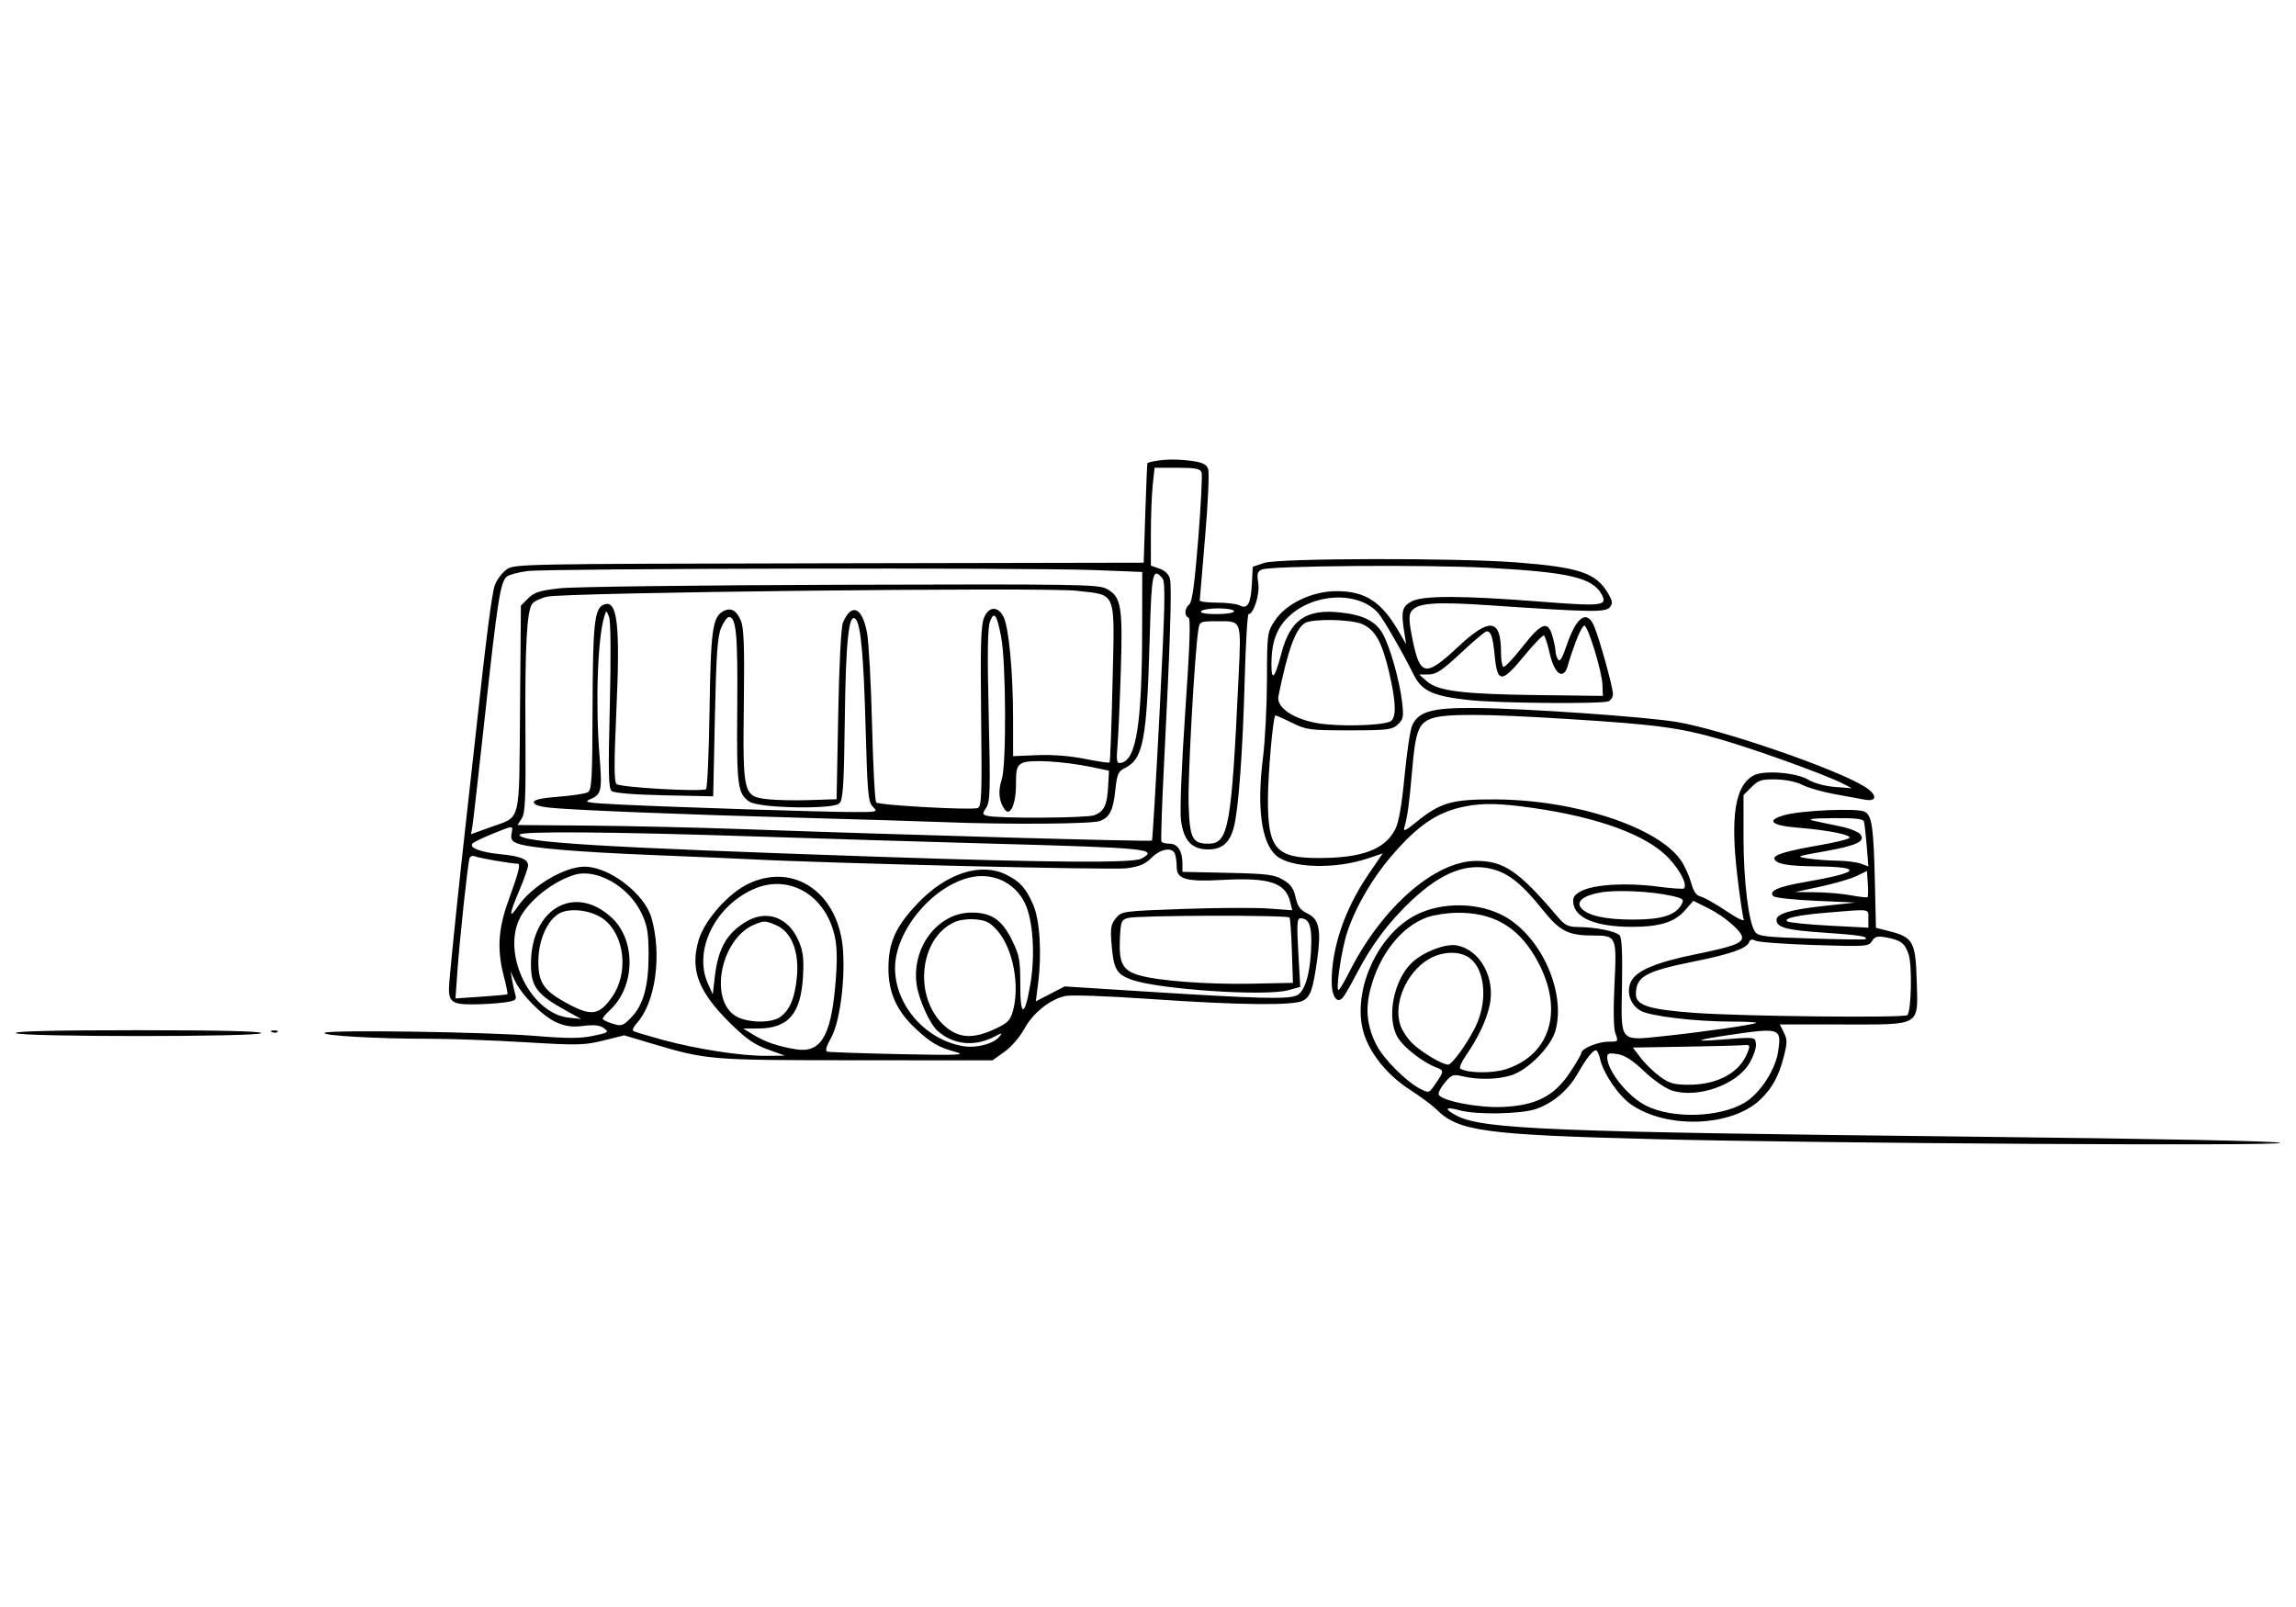<svg width="320" height="224" viewBox="0 0 320 224" fill="none" xmlns="http://www.w3.org/2000/svg">
<path fill-rule="evenodd" clip-rule="evenodd" d="M160.9 64.283C160.404 64.378 159.966 64.489 159.924 64.529C159.882 64.568 159.747 67.713 159.624 71.517L159.4 78.433L115.529 78.517C71.682 78.601 71.658 78.601 70.529 79.439C69.908 79.9 69.192 80.894 68.94 81.649C68.537 82.849 67.685 89.505 66.361 101.801C66.148 103.781 65.537 109.271 65.004 114.001C64.084 122.164 62.968 132.885 62.631 136.798C62.391 139.588 62.794 140.001 65.758 140.001C67.149 140.001 69.137 139.884 70.175 139.742C71.854 139.512 72.036 139.39 71.821 138.642C71.689 138.179 71.485 137.261 71.369 136.601L71.157 135.401L71.75 136.679C72.675 138.674 75.626 141.647 77.517 142.489C78.834 143.075 79.722 143.195 81.317 143C82.836 142.815 83.611 142.904 84.182 143.328C84.91 143.87 84.805 143.943 82.65 144.39C80.859 144.762 79.055 144.765 74.668 144.401C67.936 143.843 45.984 143.516 45.261 143.963C44.642 144.345 52.647 144.803 59.763 144.793C62.643 144.789 68.647 145.005 73.104 145.272C80.564 145.72 81.438 145.701 84.106 145.037L87.004 144.315L90.402 145.33C98.602 147.777 98.575 147.775 119.264 147.788L138.33 147.801L140.008 146.601C140.945 145.931 142.166 144.517 142.772 143.401C143.97 141.196 146.305 139.318 148.45 138.835C149.244 138.655 154.293 138.831 160.22 139.243C172.611 140.105 180.195 140.194 181.572 139.495C182.656 138.944 182.995 137.962 183.597 133.633C184.161 129.581 183.838 128.101 182.218 127.329C181.218 126.852 180.855 126.355 180.568 125.075C180.284 123.81 179.877 123.244 178.8 122.616C177.586 121.909 176.563 121.783 171.1 121.665L164.8 121.53V120.339C164.8 118.631 164.126 117.601 163.009 117.601C162.48 117.601 161.968 117.466 161.872 117.301C161.776 117.135 161.936 112.321 162.229 106.601C163.074 90.095 163.34 81.817 163.062 80.709C162.896 80.045 162.379 79.532 161.602 79.261L160.4 78.842V74.48C160.4 72.081 160.515 69.011 160.656 67.659L160.914 65.201H164.069C166.542 65.201 167.276 65.334 167.461 65.817C167.591 66.156 167.386 70.341 167.004 75.117C166.504 81.37 166.154 83.925 165.755 84.245C165.09 84.776 165.023 85.875 165.642 86.081C165.959 86.187 165.833 89.882 165.198 99.133C164.683 106.637 164.429 112.972 164.591 114.272C164.952 117.162 166.089 118.401 168.382 118.401C170.327 118.401 171.386 117.489 171.96 115.322C172.61 112.867 173.201 104.879 173.472 94.901C173.611 89.786 173.856 85.601 174.016 85.601C174.731 85.601 175.608 82.795 175.366 81.281C175.161 79.997 175.249 79.659 175.858 79.389C177.068 78.852 198.795 78.687 207.418 79.149C218.7 79.753 221.983 80.527 223.242 82.879C224.082 84.449 223.294 84.537 214.528 83.85C203.829 83.011 198.35 82.999 196.78 83.811C195.401 84.524 195.243 85.183 195.726 88.201L195.982 89.801L194.935 88.001C192.528 83.863 190.274 82.401 186.303 82.401C182.874 82.401 179.256 84.127 177.677 86.517C176.619 88.119 176.599 88.266 176.578 94.774C176.567 98.419 176.318 103.287 176.026 105.593C175.144 112.546 175.802 117.451 177.859 119.251C179.875 121.016 186.038 121.207 190.657 119.648L192.714 118.954L190.7 121.908C187.436 126.698 185.6 132.069 185.6 136.825C185.6 138.945 186.364 140.007 187.182 139.022C187.45 138.698 188.304 137.211 189.08 135.717C191.149 131.727 193.556 128.516 196.693 125.556C200.94 121.55 204.544 120.177 208.159 121.189C210.371 121.809 212.246 123.349 215.02 126.827C217.376 129.779 218.564 130.394 221.926 130.398C225.313 130.403 225.338 130.457 225.018 137.141C224.836 140.955 224.885 143.385 225.159 144.101C225.569 145.172 225.543 145.201 224.17 145.201C222.712 145.201 220.4 146.16 220.4 146.765C220.4 146.955 219.671 148.201 218.78 149.535C216.601 152.798 214.075 154.087 209.443 154.298C206.024 154.454 200.796 153.431 200.512 152.551C200.432 152.304 200.824 151.558 201.383 150.893C202.316 149.784 202.523 149.713 203.9 150.033C206.033 150.529 208.641 150.48 210.553 149.909C212.926 149.2 216.193 145.906 216.808 143.601C218.222 138.304 214.877 130.733 209.833 127.81C206.29 125.757 201.008 125.647 197.316 127.549C191.721 130.431 188.206 138.749 190.197 144.393C191.178 147.173 193.521 149.966 196.479 151.879C197.979 152.85 199.658 154.095 200.21 154.648C203.254 157.691 206.852 158.181 230.6 158.786C254.15 159.385 318.27 159.768 317.8 159.307C317.55 159.062 301.409 158.737 274.8 158.44C216.172 157.787 206.738 157.405 203.088 155.544C201.185 154.573 201.37 154.189 203.462 154.769C205.766 155.409 211.954 155.304 214.051 154.589C216.415 153.784 218.552 151.977 219.868 149.671C221.075 147.555 221.98 146.401 222.43 146.401C222.598 146.401 222.845 146.897 222.978 147.504C223.44 149.604 225.564 152.738 227.37 153.98C232.363 157.415 241.369 157.064 245.328 153.279C246.978 151.701 247.892 150.052 248.58 147.41C249.11 145.377 249.116 144.916 248.626 143.933L248.061 142.801H256.83C267.902 142.801 267.326 143.149 267.133 136.577C266.978 131.291 266.614 130.636 263.363 129.811L261.455 129.326L261.324 123.563C261.135 115.267 260.918 113.692 259.892 113.143C258.904 112.615 251.111 112.947 248.7 113.619C246.092 114.347 246.836 115.068 250.5 115.364C254.79 115.71 258.175 116.387 257.742 116.811C257.554 116.997 255.78 117.429 253.8 117.774C248.932 118.621 247.12 119.162 247.304 119.715C247.546 120.441 249.092 120.717 253.2 120.767C259.854 120.847 259.233 121.63 251.456 122.967C247.794 123.596 246.448 124.209 247.163 124.924C247.381 125.142 250.044 125.43 253.08 125.563L258.6 125.805L254.156 126.286C249.584 126.781 247.6 127.365 247.6 128.216C247.6 129.284 248.949 129.649 254.211 130.001C259.141 130.332 260.484 130.547 259.966 130.921C259.874 130.987 256.5 130.943 252.467 130.821C246.053 130.628 245.069 130.511 244.614 129.889C243.714 128.657 243 122.824 243 116.71V110.82L244.11 109.71C245.08 108.741 245.512 108.606 247.517 108.642C248.872 108.666 250.383 108.979 251.206 109.405C251.972 109.801 253.95 110.373 255.6 110.676C257.25 110.979 259.184 111.334 259.9 111.466C261.679 111.794 261.655 110.747 259.857 109.636C255.797 107.127 240.044 101.704 233.723 100.64C229.315 99.898 212.32 98.724 205.4 98.684C199.571 98.65 197.702 99.179 196.82 101.116C196.55 101.708 196.071 104.891 195.756 108.189C195.366 112.26 194.95 114.637 194.456 115.593C192.998 118.421 189.848 119.601 183.76 119.601C177.774 119.601 176.666 118.28 176.716 111.201C176.74 107.685 177.42 100.047 177.736 99.731C177.787 99.68 178.811 100.125 180.012 100.719C182.086 101.746 182.494 101.801 188.055 101.801C193.348 101.801 193.999 101.723 194.797 101.002C195.581 100.293 195.652 99.948 195.424 97.936C195.084 94.929 193.742 90.164 192.728 88.359C191.742 86.604 190.052 85.737 186.931 85.384C182.064 84.833 179.824 86.36 178.59 91.068C177.671 94.571 177.199 95.086 177.202 92.581C177.205 89.528 177.919 87.562 179.608 85.95C183.102 82.617 189.342 82.37 192.081 85.455C192.79 86.253 195.436 90.847 197.03 94.047C198.175 96.345 199.751 97.055 204.922 97.599C208.973 98.026 223.163 98.143 224.167 97.758C224.515 97.624 224.8 97.165 224.8 96.736C224.8 95.798 222.962 89.162 222.19 87.317C221.184 84.909 219.712 85.927 218.344 89.979C217.756 91.721 217.394 92.319 217.155 91.942C216.966 91.644 216.808 91.131 216.804 90.801C216.799 90.471 216.608 89.526 216.378 88.701C215.752 86.443 214.857 86.757 212.178 90.177C210.896 91.814 209.701 93.063 209.523 92.953C209.345 92.843 209.2 91.966 209.2 91.003C209.2 86.205 207.664 86.001 203.174 90.201C198.709 94.376 197.925 94.258 196.891 89.259C196.392 86.843 196.328 85.804 196.647 85.298C197.44 84.041 199.809 83.84 207.6 84.372C221.676 85.332 223.763 85.367 224.354 84.656C224.799 84.119 224.762 83.81 224.12 82.711C222.451 79.854 220.108 79.064 211.305 78.39C202.868 77.744 178.187 77.796 176.2 78.463L174.6 79.001L174.477 81.387C174.335 84.146 173.87 84.973 172.784 84.392C172.382 84.177 170.96 84.001 169.626 84.001C168.292 84.001 167.205 83.865 167.212 83.701C167.219 83.536 167.556 79.531 167.962 74.801C168.367 70.071 168.556 65.822 168.381 65.359C168.144 64.73 167.588 64.453 166.176 64.259C164.186 63.987 162.396 63.995 160.9 64.283ZM73.505 79.6C72.243 79.761 70.948 80.112 70.627 80.378C69.745 81.11 69.338 83.704 67.608 99.601C66.734 107.631 65.934 114.67 65.831 115.243L65.642 116.286L68.321 115.314C72.702 113.725 72.336 115.181 72.477 98.768L72.6 84.418L73.617 83.401C74.458 82.56 75.223 82.317 78.017 81.999C79.878 81.789 97.51 81.567 117.2 81.508C150.524 81.408 153.087 81.449 154.266 82.094C156.257 83.183 156.488 84.508 156.217 93.29C156.086 97.531 155.881 102.231 155.762 103.735C155.566 106.197 155.615 106.456 156.25 106.334C158.374 105.925 159.163 100.882 159.186 87.563L159.2 79.726L152.536 79.463C143.608 79.111 76.41 79.227 73.505 79.6ZM160.244 88.701C159.832 103.311 159.356 105.801 156.721 107.095C155.864 107.516 155.677 107.948 155.461 110.013C155.155 112.946 154.682 113.913 153.3 114.439C152.182 114.863 140.566 114.95 131.6 114.6C128.63 114.484 119.63 114.208 111.6 113.987C94.948 113.529 79.582 112.909 76.5 112.573C75.179 112.428 74.4 112.153 74.4 111.831C74.4 111.475 75.45 111.238 77.846 111.054C79.741 110.908 81.576 110.63 81.923 110.435C82.474 110.127 82.558 108.615 82.588 98.541C82.623 86.89 82.857 84.771 84.164 84.27C86.052 83.545 86.454 86.973 85.904 99.113C85.572 106.455 85.578 108.939 85.929 109.29C86.397 109.757 97.754 110.403 98.405 109.999C98.584 109.887 98.803 104.937 98.892 98.999C99.059 87.796 99.31 85.998 100.813 85.193C101.854 84.636 102.646 85.067 103.263 86.529C103.677 87.51 103.77 90.139 103.671 98.045C103.513 110.619 103.604 110.998 106.865 111.393C108.039 111.534 110.71 111.594 112.8 111.525L116.6 111.401L116.824 99.601C116.959 92.547 117.224 87.392 117.483 86.784C118.677 83.983 120.178 84.617 120.84 88.201C121.083 89.521 121.399 95.311 121.541 101.068C121.683 106.825 121.942 111.677 122.117 111.852C122.513 112.247 135.412 112.958 136.264 112.631C136.813 112.421 136.869 110.924 136.743 99.897C136.628 89.868 136.71 87.14 137.156 86.08C137.835 84.473 139.133 84.459 139.894 86.051C140.611 87.551 141.185 93.717 141.193 100.001L141.2 105.401L144.58 105.26C146.689 105.173 149.188 105.369 151.225 105.782C153.021 106.145 154.561 106.373 154.647 106.286C154.734 106.2 154.918 101.195 155.058 95.165C155.359 82.113 155.708 83.012 150.085 82.347C145.684 81.827 78.692 82.577 76.21 83.174C75.337 83.385 74.416 83.837 74.165 84.18C73.417 85.203 73.152 90.271 73.232 102.043C73.294 111.31 73.207 113.33 72.713 114.089L72.118 115.001L82.159 115.083C87.681 115.129 97.24 115.347 103.4 115.569C125.491 116.365 160.388 117.345 160.546 117.175C160.634 117.079 161.118 108.957 161.622 99.125C162.374 84.448 162.446 81.138 162.02 80.625C160.669 78.997 160.494 79.792 160.244 88.701ZM167.4 85.201C167.245 85.451 168.062 85.601 169.576 85.601C170.925 85.601 172 85.423 172 85.201C172 84.981 171.02 84.801 169.823 84.801C168.626 84.801 167.536 84.981 167.4 85.201ZM84.244 85.861C83.291 88.864 82.969 98.051 83.559 105.385C83.945 110.179 83.827 110.744 82.299 111.386C81.246 111.829 81.727 111.914 86.657 112.156C94.214 112.526 114.604 113.181 118.9 113.192C122.299 113.2 122.378 113.179 121.663 112.464C121.002 111.803 120.898 110.674 120.644 101.478C120.364 91.309 119.967 87.008 119.241 86.282C118.304 85.345 117.884 89.241 117.743 100.187C117.622 109.591 117.501 111.471 116.983 111.987C116.121 112.847 105.859 112.659 104.482 111.759C102.797 110.657 102.658 109.596 102.752 98.581C102.838 88.471 102.61 86.001 101.589 86.001C101.352 86.001 100.869 86.676 100.514 87.501C99.997 88.706 99.824 91.163 99.635 100.001L99.4 111.001L92.6 110.857C88.441 110.769 85.588 110.541 85.254 110.27C84.805 109.905 84.758 107.82 84.99 98.414C85.16 91.471 85.122 86.611 84.891 86.007C84.523 85.041 84.506 85.037 84.244 85.861ZM137.987 86.601C137.644 87.481 137.594 90.968 137.8 99.709C138.046 110.127 138.003 111.736 137.458 112.567C136.878 113.452 136.89 113.531 137.627 113.724C139.096 114.108 151.46 114.034 152.51 113.635C153.884 113.113 154.307 112.231 154.446 109.604L154.562 107.426L152.181 106.928C148.282 106.113 143.463 105.831 142.473 106.361C141.718 106.765 141.6 107.168 141.6 109.338C141.6 112.128 140.772 113.923 140.004 112.801C139.209 111.641 139.08 110.233 139.622 108.625C140.277 106.677 140.216 92.317 139.538 88.801C138.926 85.631 138.566 85.12 137.987 86.601ZM167.014 87.801C166.494 91.163 165.536 108.358 165.659 112.133C165.813 116.878 166.177 117.601 168.414 117.601C171.236 117.601 171.64 115.355 172.634 94.127C172.995 86.419 173.056 86.583 169.815 86.593C167.219 86.601 167.198 86.609 167.014 87.801ZM181.897 86.834C180.573 87.605 179.466 90.647 178.177 97.061C177.868 98.599 180.262 100.238 183.654 100.81C186.5 101.29 192.282 101.167 193.7 100.597C194.651 100.214 194.615 98.016 193.586 93.633C192.603 89.449 191.633 87.741 189.804 86.977C188.218 86.314 182.953 86.219 181.897 86.834ZM219.64 89.384C219.191 90.585 218.708 92.027 218.567 92.588C217.979 94.932 216.66 94.106 215.954 90.951C215.684 89.748 215.338 88.686 215.183 88.59C215.028 88.495 213.787 89.774 212.425 91.433C209.313 95.225 208.703 95.237 208.334 91.514C208.061 88.757 207.816 88.001 207.193 88.001C206.995 88.001 205.39 89.351 203.626 91.001C201.006 93.451 200.178 94.003 199.108 94.013L197.8 94.026L198.875 94.973C200.42 96.333 203.879 96.76 214.4 96.89L223.4 97.001L223.33 95.401C223.246 93.489 221.314 87.201 220.811 87.201C220.616 87.201 220.09 88.183 219.64 89.384ZM199.604 100.123C197.7 100.775 197.283 101.865 196.806 107.441C196.411 112.055 196.177 113.769 195.722 115.367C195.556 115.947 195.934 115.78 197.284 114.674C200.714 111.863 202.312 111.397 208.4 111.43C219.596 111.491 231.201 115.328 234.321 120.001C234.835 120.771 235.457 122.155 235.704 123.077C236.024 124.272 236.408 124.816 237.044 124.976C237.535 125.099 239.138 126.006 240.607 126.991C242.217 128.071 243.178 128.522 243.027 128.128C242.889 127.768 242.495 125.117 242.152 122.237C241.139 113.745 241.826 109.464 244.422 108.081C245.855 107.318 250.386 107.684 252.062 108.699C252.84 109.171 254.384 109.586 255.756 109.693L258.112 109.876L256.756 109.184C254.351 107.957 244.596 104.439 239.73 103.043C234.053 101.414 230.78 100.982 218.2 100.201C206.824 99.494 201.508 99.472 199.604 100.123ZM204.162 112.413C200.324 113.174 197.598 115.024 193.858 119.407C190.897 122.877 188.346 127.501 187.462 131.001C186.75 133.823 186.204 138.001 186.548 138.001C186.68 138.001 187.355 136.876 188.048 135.501C192.607 126.46 199.988 120.001 205.761 120.001C209.607 120.001 211.698 121.434 217.044 127.734C218.12 129.003 218.525 129.203 220.044 129.218C222.392 129.241 225.158 129.799 225.721 130.362C226.037 130.678 226.143 132.849 226.062 137.382C225.919 145.438 225.619 145.077 231.933 144.419C237.214 143.869 244.512 142.822 244.753 142.581C244.852 142.481 243.392 142.401 241.509 142.401C236.282 142.401 229.966 141.65 228.626 140.87C227.204 140.042 226.629 138.269 227.314 136.825C228.032 135.309 230.801 134.137 236.308 133.018C241.496 131.963 242.8 131.49 242.8 130.665C242.8 129.843 240.362 127.737 238.104 126.609L236.008 125.563L234.804 126.934C233.372 128.565 231.252 129.205 227.322 129.191C222.438 129.174 219.526 127.977 219.275 125.884C219.177 125.062 219.415 124.71 220.422 124.189C222.184 123.278 226.736 123.011 230.949 123.571C232.897 123.831 234.582 123.951 234.693 123.84C235.198 123.335 234.213 121.367 232.584 119.626C229.588 116.423 222.818 113.922 213.588 112.611C209.024 111.962 206.684 111.913 204.162 112.413ZM252.8 114.407C253.57 114.585 255.221 114.936 256.469 115.187C257.717 115.439 258.97 115.924 259.254 116.266C260.077 117.258 258.812 117.867 254.254 118.672C250.305 119.37 250.246 119.396 252 119.665C252.99 119.817 254.823 119.955 256.074 119.971C257.324 119.987 258.81 120.177 259.376 120.391L260.404 120.782L260.168 117.891C260.039 116.301 259.864 114.776 259.779 114.501C259.668 114.139 258.483 114.012 255.512 114.042C252.46 114.073 251.76 114.167 252.8 114.407ZM68.623 116.233C67.316 116.761 66.082 117.359 65.88 117.56C65.296 118.144 66.919 118.785 69.681 119.06C72.556 119.346 73.6 119.766 73.6 120.637C73.6 120.971 73.06 122.513 72.4 124.065C70.943 127.487 70.868 128.274 72.182 126.34C74.104 123.512 78.668 120.797 81.487 120.805C84.93 120.813 89.847 124.586 90.801 127.951C92.285 133.182 91.353 139.778 88.723 142.659C88.292 143.13 88.088 143.608 88.27 143.719C88.451 143.831 90.31 144.388 92.4 144.957C97.122 146.242 103.374 147.203 106.8 147.172L109.4 147.148L107 146.282C105.134 145.609 103.967 144.792 101.757 142.609C97.315 138.22 96.163 135.195 97.363 131.067C98.168 128.299 101.498 124.517 104.304 123.185C110.758 120.122 117.003 124.577 117.504 132.601C117.778 136.992 117.008 142.55 115.834 144.651C115.148 145.878 114.986 146.485 115.317 146.587C115.582 146.668 120.12 146.825 125.4 146.937C133.562 147.111 134.73 147.065 133.197 146.637C130.764 145.957 129.798 145.4 127.706 143.472C125.005 140.982 123.825 138.409 123.823 135.001C123.821 131.391 124.816 129.167 127.882 125.933C131.909 121.686 136.75 120.138 140.316 121.958C142.21 122.925 142.97 123.78 143.995 126.097C144.924 128.197 145.217 132.899 144.681 137.091L144.362 139.582L146.371 138.539L148.38 137.497L158.69 138.151C175.578 139.223 179.659 139.327 180.8 138.718C181.962 138.097 182.698 135.342 182.761 131.381C182.8 128.95 182.378 128.001 181.26 128.001C180.77 128.001 180.722 128.747 180.95 132.783L181.22 137.564L179.51 138.033C176.305 138.911 161.367 137.899 157.695 136.555C155.604 135.789 155.211 135.098 154.927 131.68C154.735 129.38 154.818 128.859 155.514 128.003C156.317 127.016 156.412 127.002 164.862 126.699C169.558 126.531 174.909 126.503 176.753 126.637L180.106 126.881L179.828 125.741C179.164 123.027 176.925 122.293 170.4 122.651C165.305 122.93 164 122.561 164 120.843C164 120.196 163.89 119.381 163.757 119.033C163.373 118.033 161.768 118.294 160.498 119.563C159.595 120.467 158.807 120.795 156.968 121.033C154.988 121.291 115.076 120.329 104.6 119.772C102.84 119.679 96.81 119.418 91.2 119.193C80.374 118.76 73.77 118.197 72.117 117.569C71.323 117.267 71.149 116.976 71.299 116.193C71.524 115.019 71.628 115.017 68.623 116.233ZM72.4 116.351C72.4 117.428 83.214 118.093 122.4 119.423C146.708 120.248 157.933 120.325 159.1 119.675C161.499 118.336 160.053 118.192 138.2 117.593C129.84 117.364 115.08 116.916 105.4 116.597C85.352 115.935 72.4 115.839 72.4 116.351ZM65.431 119.659C65.189 120.407 64.058 130.999 63.742 135.485L63.482 139.17L67.041 138.93C68.998 138.798 70.655 138.645 70.722 138.589C70.789 138.534 70.564 137.408 70.222 136.087C69.258 132.367 69.426 129.511 70.838 125.601C72.331 121.467 72.599 120.403 72.147 120.393C71.206 120.371 66.914 119.638 66.303 119.395C65.87 119.223 65.54 119.322 65.431 119.659ZM258.763 122.103C257.973 122.489 255.723 123.151 253.763 123.573L250.2 124.341L253.045 124.371C254.61 124.387 256.844 124.581 258.01 124.803C259.175 125.023 260.201 125.133 260.288 125.045C260.376 124.958 260.391 124.102 260.323 123.143L260.2 121.401L258.763 122.103ZM79.997 121.962C76.867 122.953 73.477 125.717 72.346 128.201C70.022 133.304 74.088 141.305 79.285 141.854L81 142.035L78.973 140.918C74.811 138.624 74 137.554 74 134.362C74 126.623 80.125 123.131 85.276 127.935C88.662 131.094 88.544 137.495 85.038 140.77C84.467 141.304 84 141.859 84 142.003C84 142.148 84.615 142.455 85.367 142.686C86.635 143.075 86.826 143.012 87.989 141.812C89.674 140.073 90.4 137.425 90.396 133.037C90.392 130.066 90.22 129.032 89.453 127.384C87.674 123.565 83.142 120.966 79.997 121.962ZM135 122.355C129.7 123.731 124.683 129.937 124.744 135.041C124.805 140.198 129.06 144.993 134.322 145.835C136.108 146.12 138.458 145.495 139.268 144.518C139.755 143.931 139.698 143.93 138.586 144.505C135.8 145.945 132.86 145.641 130.658 143.685C129.608 142.754 128.075 139.377 127.766 137.317C126.986 132.111 130.688 127.205 135.4 127.204C138.182 127.203 139.648 128.205 141.054 131.067C142.077 133.151 142.2 133.817 142.2 137.306C142.2 141.887 142.824 141.798 143.616 137.102C144.3 133.05 143.968 128.214 142.847 125.899C141.417 122.944 138.246 121.512 135 122.355ZM104.945 123.969C99.564 126.413 96.624 132.569 98.669 137.113L99.338 138.601L99.618 136.201C100.083 132.223 101.25 130.14 103.93 128.503C106.796 126.752 109.829 127.809 111.267 131.06C111.916 132.527 112.049 133.513 111.926 135.949C111.656 141.27 109.915 143.341 105.693 143.361L103.586 143.372L105.093 144.289C106.688 145.26 108.425 145.847 110.923 146.259C114.318 146.819 115.755 144.547 116.396 137.601C116.692 134.405 116.695 132.336 116.406 130.824C115.265 124.84 109.984 121.681 104.945 123.969ZM223.038 124.405C220.669 124.824 219.624 125.667 220.366 126.56C221.252 127.628 223.717 128.18 227.6 128.181C231.636 128.182 233.558 127.574 234.381 126.035C234.742 125.361 234.579 125.231 232.893 124.853C230.099 124.228 225.276 124.008 223.038 124.405ZM78.001 127.295C76.339 128.174 75.076 130.957 75.035 133.831C74.99 137.007 75.745 138.098 79.296 139.994C82.438 141.671 83.541 141.483 85.304 138.975C87.644 135.646 87.081 130.371 84.147 128.133C82.52 126.893 79.533 126.485 78.001 127.295ZM254.8 127.199C250.654 127.541 248.608 127.973 249.06 128.409C249.247 128.59 251.875 128.866 254.9 129.023L260.4 129.309V128.055C260.4 126.639 260.816 126.703 254.8 127.199ZM198.929 127.856C195.341 129.127 192.272 132.99 191.006 137.831C190.269 140.648 190.515 143.022 191.813 145.609C192.798 147.571 195.934 150.732 197.912 151.755C199.122 152.381 199.166 152.371 199.909 151.298C201.287 149.308 201.297 149.218 200.194 148.798C198.337 148.092 195.697 146.053 194.836 144.659C193.172 141.967 194.209 136.549 196.852 134.12C198.453 132.648 201.502 131.493 203.029 131.78C206.314 132.396 208.464 136.344 207.604 140.183C207.129 142.299 206.046 144.589 204.343 147.076C203.712 147.997 203.342 148.841 203.52 148.952C204.588 149.611 208.065 149.643 209.97 149.01C216.41 146.871 218.058 140.235 213.883 133.255C211.372 129.057 207.967 127.168 203.027 127.232C201.692 127.249 199.848 127.53 198.929 127.856ZM157.2 127.957C156.274 128.213 156.191 128.438 156.08 130.958C155.936 134.248 156.47 135.255 158.714 135.928C161.348 136.717 168.239 137.239 174.4 137.116L180.2 137.001L180.054 132.601C179.974 130.181 179.828 128.066 179.73 127.901C179.508 127.526 158.567 127.579 157.2 127.957ZM133 128.543C128.072 130.823 127.292 139.061 131.632 142.983C133.574 144.737 135.586 144.865 138.672 143.428C140.437 142.606 140.808 142.235 141.17 140.932C142.162 137.361 141.19 132.248 139.049 129.771C138.032 128.595 137.463 128.293 135.999 128.157C134.953 128.059 133.697 128.221 133 128.543ZM105.2 128.85C100.51 130.72 98.725 139.303 102.541 141.63C104.104 142.583 107.447 142.663 108.713 141.776C110.085 140.815 110.829 139.002 111.08 136.01C111.372 132.527 110.255 129.834 108.155 128.956C106.626 128.317 106.543 128.315 105.2 128.85ZM260.903 131.184C260.436 131.931 260.065 131.957 252.906 131.73C248.778 131.599 245.082 131.329 244.694 131.129C244.191 130.871 243.923 130.935 243.763 131.352C243.436 132.205 241.183 132.994 236.2 134.001C229.283 135.397 228 136.117 228 138.595C228 140.133 229.793 140.708 236.059 141.177C242.645 141.671 265.41 141.914 265.834 141.495C266.386 140.951 266.522 134.583 266.015 133.047C265.491 131.46 264.921 131.036 262.796 130.653C261.666 130.45 261.297 130.553 260.903 131.184ZM199.058 133.738C195.99 135.595 194.17 139.881 195.166 142.899C195.413 143.647 196.196 144.812 196.907 145.489C198.219 146.739 201.026 148.401 201.826 148.401C202.358 148.401 204.365 145.646 205.58 143.249C207.351 139.757 207.043 135.279 204.917 133.607C203.505 132.497 201.017 132.552 199.058 133.738ZM2.2 144.001C2.54 144.551 36.4 144.551 36.4 144.001C36.4 143.74 30.392 143.601 19.176 143.601C7.796 143.601 2.036 143.736 2.2 144.001ZM37.925 143.874C38.213 143.989 38.559 143.975 38.691 143.842C38.824 143.709 38.588 143.615 38.166 143.632C37.7 143.651 37.606 143.746 37.925 143.874ZM241.221 144.237C236.429 144.934 235.734 145.231 239.6 144.931C244.748 144.53 244.587 144.511 244.729 145.515C244.801 146.018 244.396 147.219 243.83 148.185C242.039 151.241 236.534 153.167 232.96 151.987C232.107 151.706 230.392 150.506 229.15 149.32C227.558 147.802 226.463 147.096 225.445 146.931C224.268 146.739 224 146.82 224 147.364C224 149.252 226.882 152.848 229.416 154.123C233.127 155.989 239.769 155.773 243.2 153.673C245.333 152.368 247.442 149.121 247.828 146.55C248.314 143.312 248.096 143.236 241.221 144.237ZM234.686 145.9L227.573 146.019L228.686 147.479C229.299 148.283 230.502 149.448 231.36 150.07C232.677 151.025 233.31 151.201 235.426 151.201C239.412 151.201 242.507 149.489 243.563 146.701C243.958 145.659 243.922 145.605 242.89 145.691C242.29 145.74 238.599 145.835 234.686 145.9Z" fill="black"/>
</svg>
